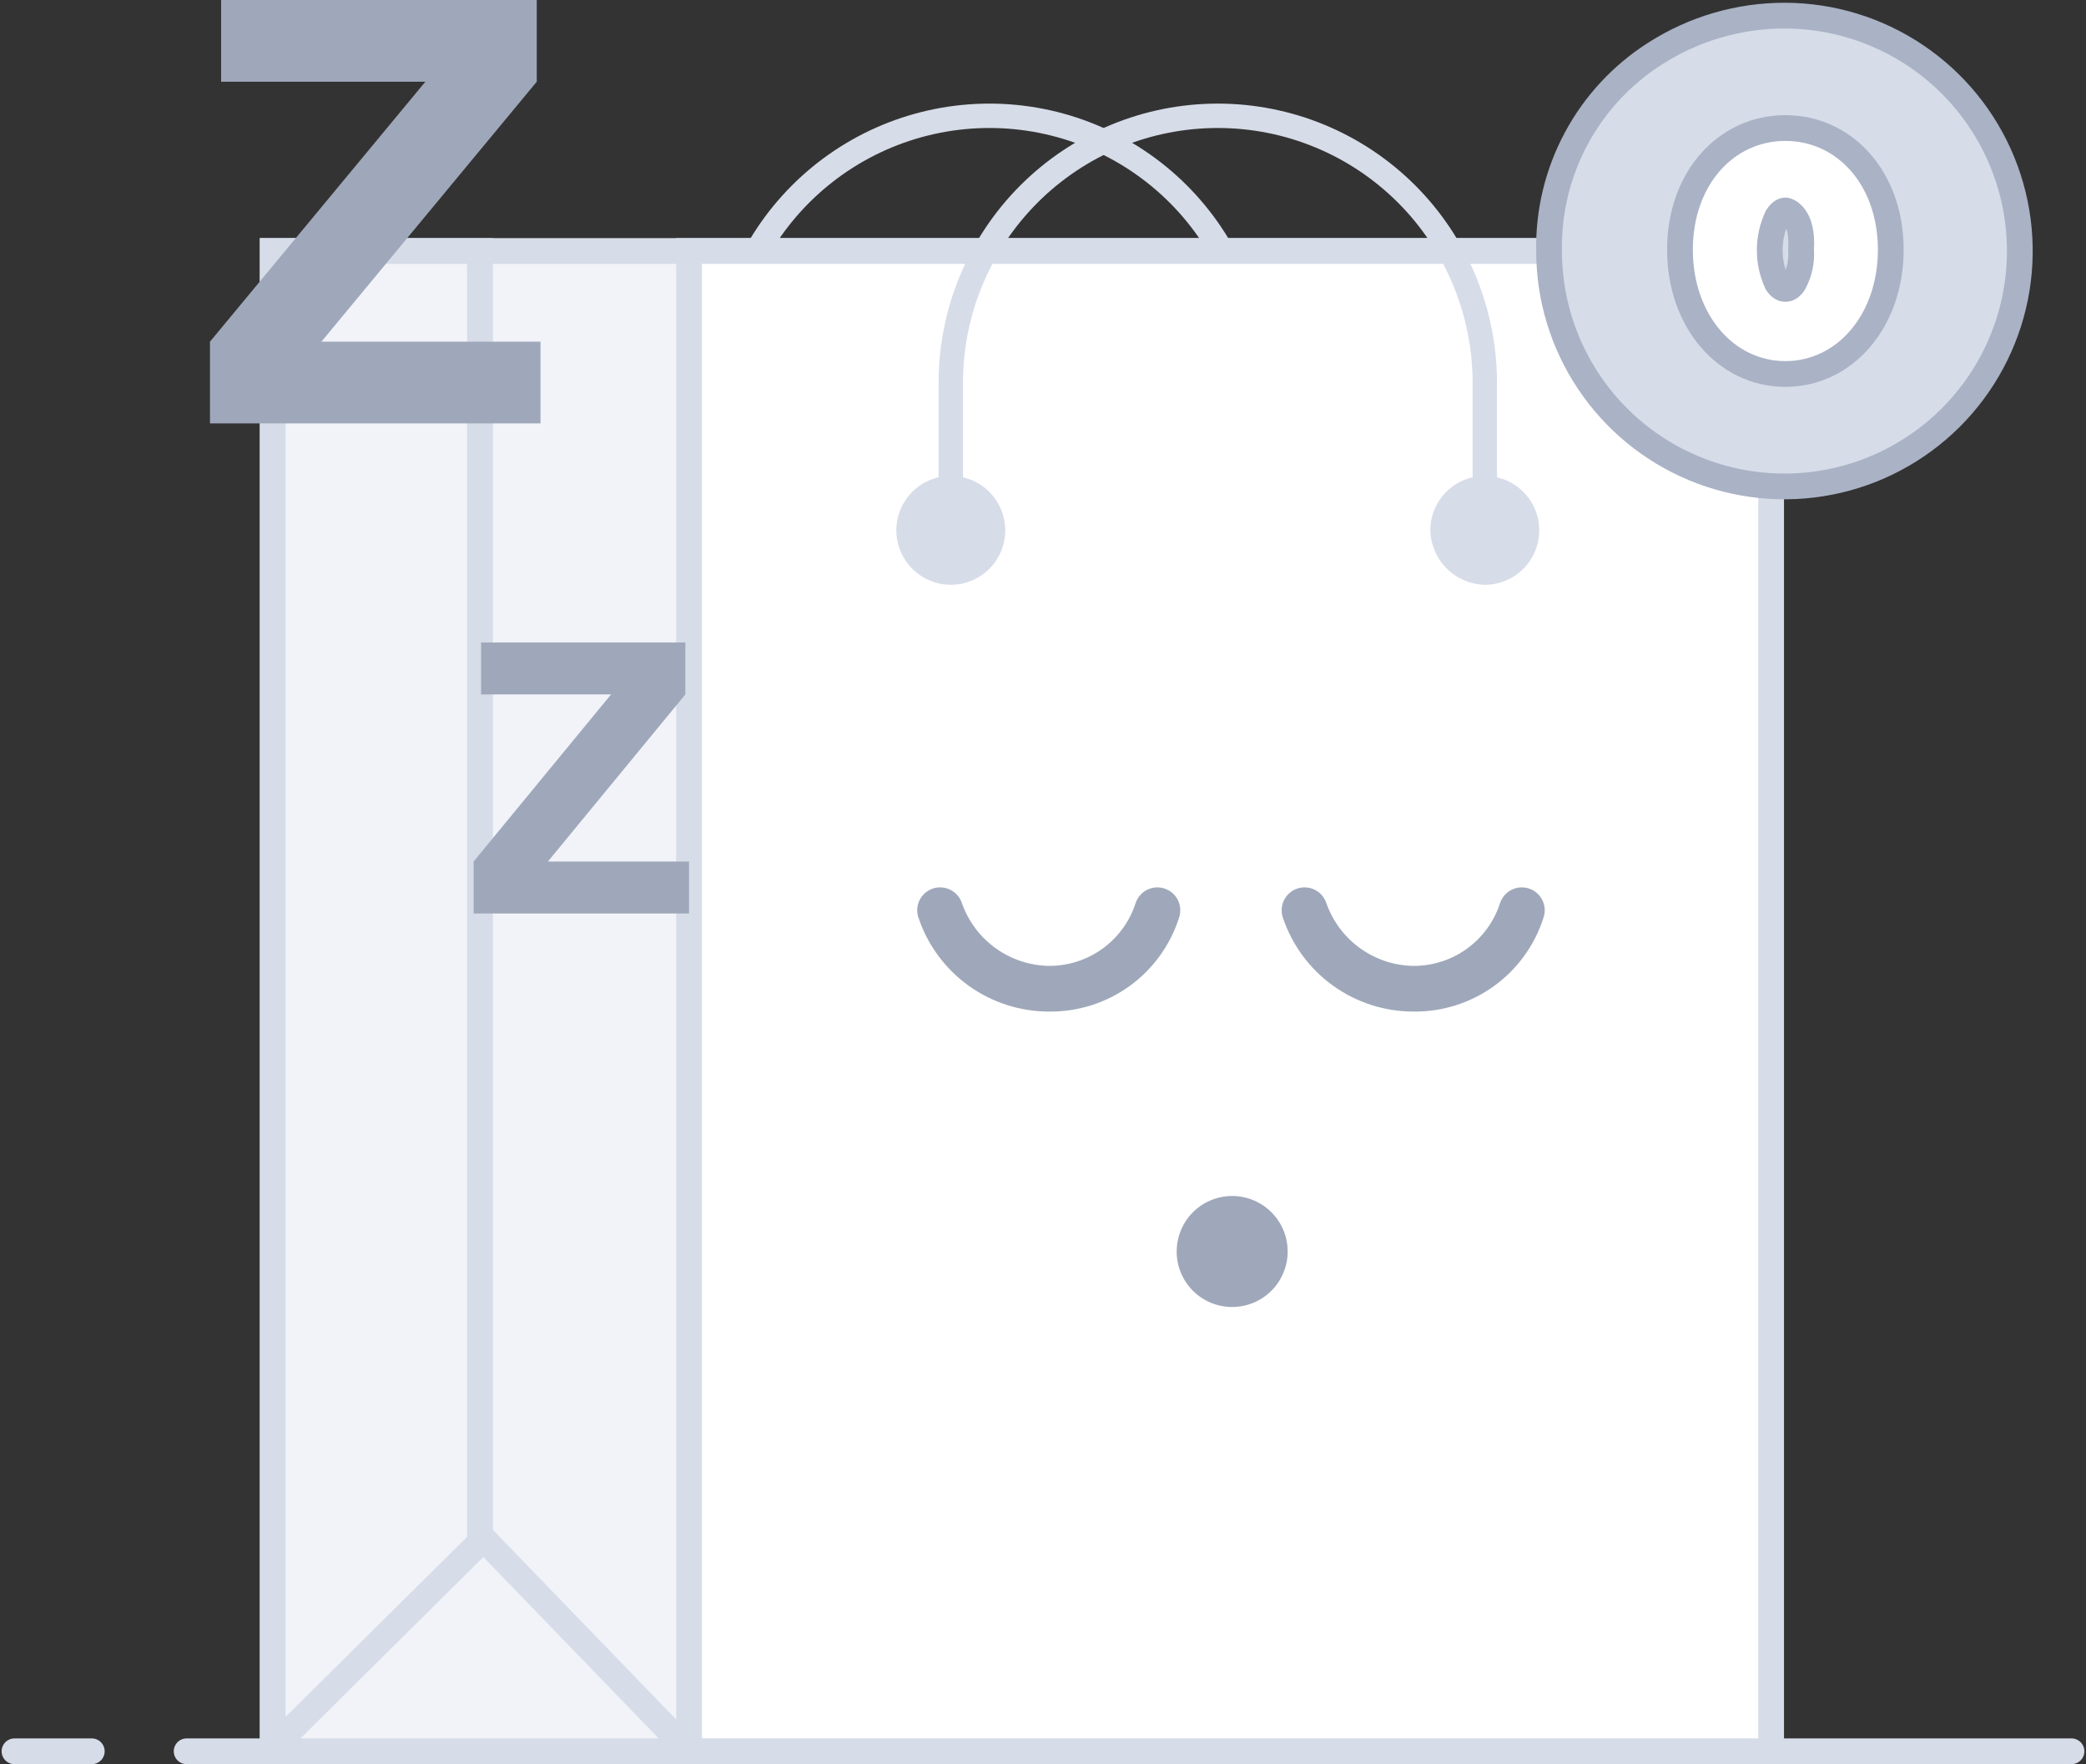 <svg width="162" height="137" viewBox="0 0 162 137" fill="none" xmlns="http://www.w3.org/2000/svg">
<rect x="0" y="0" width="162" height="137" fill="#333333" stroke="none"/>
<path d="M56.103 41.187V29.728C56.103 27.005 56.64 24.308 57.682 21.792C58.724 19.277 60.252 16.991 62.177 15.065C64.103 13.14 66.388 11.612 68.904 10.57C71.42 9.528 74.116 8.992 76.84 8.992C79.563 8.992 82.259 9.528 84.775 10.57C87.291 11.612 89.577 13.14 91.502 15.065C93.428 16.991 94.955 19.277 95.997 21.792C97.039 24.308 97.576 27.005 97.576 29.728V41.187" stroke="#D6DCE8" stroke-width="1.894" stroke-miterlimit="10" stroke-linecap="round" stroke-linejoin="round"/>
<path d="M127.043 126.311C127.589 126.039 127.725 125.766 128.271 125.629" stroke="#FF78B7" stroke-width="0.612" stroke-linecap="round" stroke-linejoin="round"/>
<path d="M14.494 136H160.874" stroke="#D6DCE8" stroke-width="2" stroke-miterlimit="10" stroke-linecap="round" stroke-linejoin="round"/>
<path d="M1.126 136H7.128" stroke="#D6DCE8" stroke-width="2" stroke-miterlimit="10" stroke-linecap="round" stroke-linejoin="round"/>
<path d="M137.41 19.492H21.18V135.996H137.41V19.492Z" fill="#F1F3F9" stroke="#D6DCE8" stroke-width="2" stroke-miterlimit="10"/>
<path d="M137.683 19.492H53.512V135.996H137.547V19.492H137.683Z" fill="white" stroke="#D6DCE8" stroke-width="2" stroke-miterlimit="10"/>
<path d="M37.277 19.492H21.18V135.996H37.277V19.492Z" fill="#F1F3F9" stroke="#D6DCE8" stroke-width="2" stroke-miterlimit="10"/>
<path d="M53.511 135.999H21.18V135.726L37.55 119.492L53.511 135.999Z" fill="#F1F3F9" stroke="#D6DCE8" stroke-width="2" stroke-miterlimit="10"/>
<path d="M73.838 45.415C74.674 45.415 75.492 45.167 76.187 44.703C76.882 44.238 77.424 43.577 77.745 42.804C78.065 42.032 78.148 41.181 77.985 40.361C77.822 39.541 77.419 38.787 76.828 38.196C76.236 37.605 75.483 37.202 74.662 37.039C73.842 36.875 72.992 36.959 72.219 37.279C71.446 37.599 70.786 38.141 70.321 38.837C69.856 39.532 69.608 40.35 69.608 41.186C69.614 42.306 70.062 43.379 70.853 44.17C71.645 44.962 72.718 45.41 73.838 45.415Z" fill="#D6DCE8"/>
<path d="M115.31 45.415C116.146 45.415 116.964 45.167 117.66 44.703C118.355 44.238 118.897 43.577 119.217 42.804C119.537 42.032 119.621 41.181 119.458 40.361C119.295 39.541 118.892 38.787 118.3 38.196C117.709 37.605 116.955 37.202 116.135 37.039C115.315 36.875 114.464 36.959 113.692 37.279C112.919 37.599 112.258 38.141 111.794 38.837C111.329 39.532 111.081 40.35 111.081 41.186C111.11 42.299 111.564 43.358 112.351 44.145C113.138 44.932 114.197 45.387 115.31 45.415Z" fill="#D6DCE8"/>
<path d="M73.838 41.187V29.728C73.838 27.005 74.374 24.308 75.416 21.792C76.458 19.277 77.986 16.991 79.911 15.065C81.837 13.14 84.123 11.612 86.639 10.57C89.154 9.528 91.851 8.992 94.574 8.992C97.297 8.992 99.993 9.528 102.509 10.57C105.025 11.612 107.311 13.14 109.236 15.065C111.162 16.991 112.689 19.277 113.731 21.792C114.774 24.308 115.31 27.005 115.31 29.728V41.187" stroke="#D6DCE8" stroke-width="1.894" stroke-miterlimit="10" stroke-linecap="round" stroke-linejoin="round"/>
<path d="M128.534 4.161C131.554 2.224 135.069 1.2 138.656 1.214C142.269 1.229 145.796 2.314 148.792 4.332C151.788 6.349 154.12 9.209 155.492 12.551C156.864 15.893 157.215 19.566 156.501 23.107C155.787 26.648 154.041 29.898 151.481 32.447C148.921 34.996 145.664 36.73 142.12 37.429C138.576 38.128 134.904 37.762 131.568 36.376C128.233 34.99 125.382 32.648 123.377 29.643C121.371 26.639 120.301 23.107 120.301 19.495C120.244 16.448 120.972 13.437 122.414 10.752C123.855 8.067 125.963 5.797 128.534 4.161Z" fill="#D6DCE8" stroke="#AAB2C5" stroke-width="2" stroke-miterlimit="10"/>
<path d="M139.873 19.315V19.356V19.397C139.938 20.302 139.74 21.207 139.302 22.003C139.043 22.384 138.802 22.439 138.656 22.439C138.51 22.439 138.268 22.384 138.011 22.003C137.632 21.193 137.437 20.31 137.439 19.416C137.441 18.523 137.64 17.64 138.021 16.832C138.315 16.382 138.567 16.341 138.656 16.341C138.787 16.341 140.035 16.723 139.873 19.315ZM130.468 19.397C130.468 24.908 134.026 29.042 138.653 29.042C143.28 29.042 146.838 24.908 146.838 19.397C146.838 13.831 143.242 9.943 138.653 9.943C134.064 9.943 130.468 13.831 130.468 19.397Z" fill="white" stroke="#AAB2C5" stroke-width="2"/>
<path d="M81.446 78.555C79.207 78.552 77.026 77.845 75.209 76.536C73.393 75.226 72.034 73.379 71.324 71.256C71.174 70.808 71.207 70.32 71.418 69.897C71.628 69.475 71.997 69.153 72.445 69.003C72.892 68.853 73.381 68.886 73.803 69.097C74.226 69.307 74.547 69.676 74.698 70.123C75.189 71.529 76.099 72.751 77.306 73.624C78.512 74.497 79.957 74.98 81.446 75.007C82.945 75.018 84.407 74.55 85.621 73.671C86.835 72.793 87.737 71.55 88.195 70.123C88.345 69.676 88.667 69.307 89.09 69.097C89.512 68.886 90.001 68.853 90.448 69.003C90.895 69.153 91.265 69.475 91.475 69.897C91.685 70.32 91.719 70.808 91.569 71.256C90.889 73.398 89.538 75.265 87.715 76.579C85.892 77.894 83.694 78.586 81.446 78.555Z" fill="#9FA8BA"/>
<path d="M109.749 78.555C107.51 78.552 105.328 77.846 103.512 76.536C101.696 75.227 100.337 73.38 99.627 71.257C99.477 70.809 99.51 70.32 99.721 69.897C99.931 69.475 100.3 69.153 100.748 69.003C101.196 68.853 101.684 68.886 102.107 69.097C102.53 69.307 102.852 69.677 103.002 70.124C103.493 71.53 104.403 72.752 105.609 73.625C106.815 74.498 108.26 74.981 109.749 75.008C111.247 75.019 112.71 74.551 113.924 73.672C115.138 72.794 116.039 71.551 116.498 70.124C116.648 69.677 116.97 69.308 117.392 69.097C117.815 68.887 118.303 68.853 118.751 69.003C119.198 69.153 119.568 69.475 119.778 69.898C119.988 70.32 120.022 70.809 119.871 71.257C119.192 73.399 117.84 75.266 116.017 76.58C114.194 77.895 111.996 78.587 109.749 78.555Z" fill="#9FA8BA"/>
<path d="M95.692 101.498C96.544 101.498 97.378 101.245 98.087 100.772C98.796 100.298 99.348 99.625 99.674 98.837C100.001 98.049 100.086 97.183 99.92 96.346C99.754 95.51 99.343 94.742 98.74 94.139C98.137 93.536 97.369 93.125 96.533 92.959C95.697 92.793 94.83 92.878 94.042 93.204C93.254 93.531 92.581 94.083 92.107 94.792C91.634 95.501 91.381 96.335 91.381 97.187C91.38 97.754 91.492 98.314 91.708 98.838C91.924 99.361 92.242 99.836 92.642 100.237C93.043 100.637 93.518 100.954 94.041 101.171C94.565 101.387 95.126 101.499 95.692 101.498Z" fill="#9FA8BA"/>
<path d="M17.172 6.344V0H41.686V6.344L24.959 26.534H41.976V32.878H16.307V26.534L33.035 6.344H17.172Z" fill="#9FA8BA"/>
<path d="M37.36 53.928V49.89H53.223V53.928L42.551 66.902H53.511V70.94H36.783V66.902L47.454 53.928H37.36Z" fill="#9FA8BA"/>
</svg>
